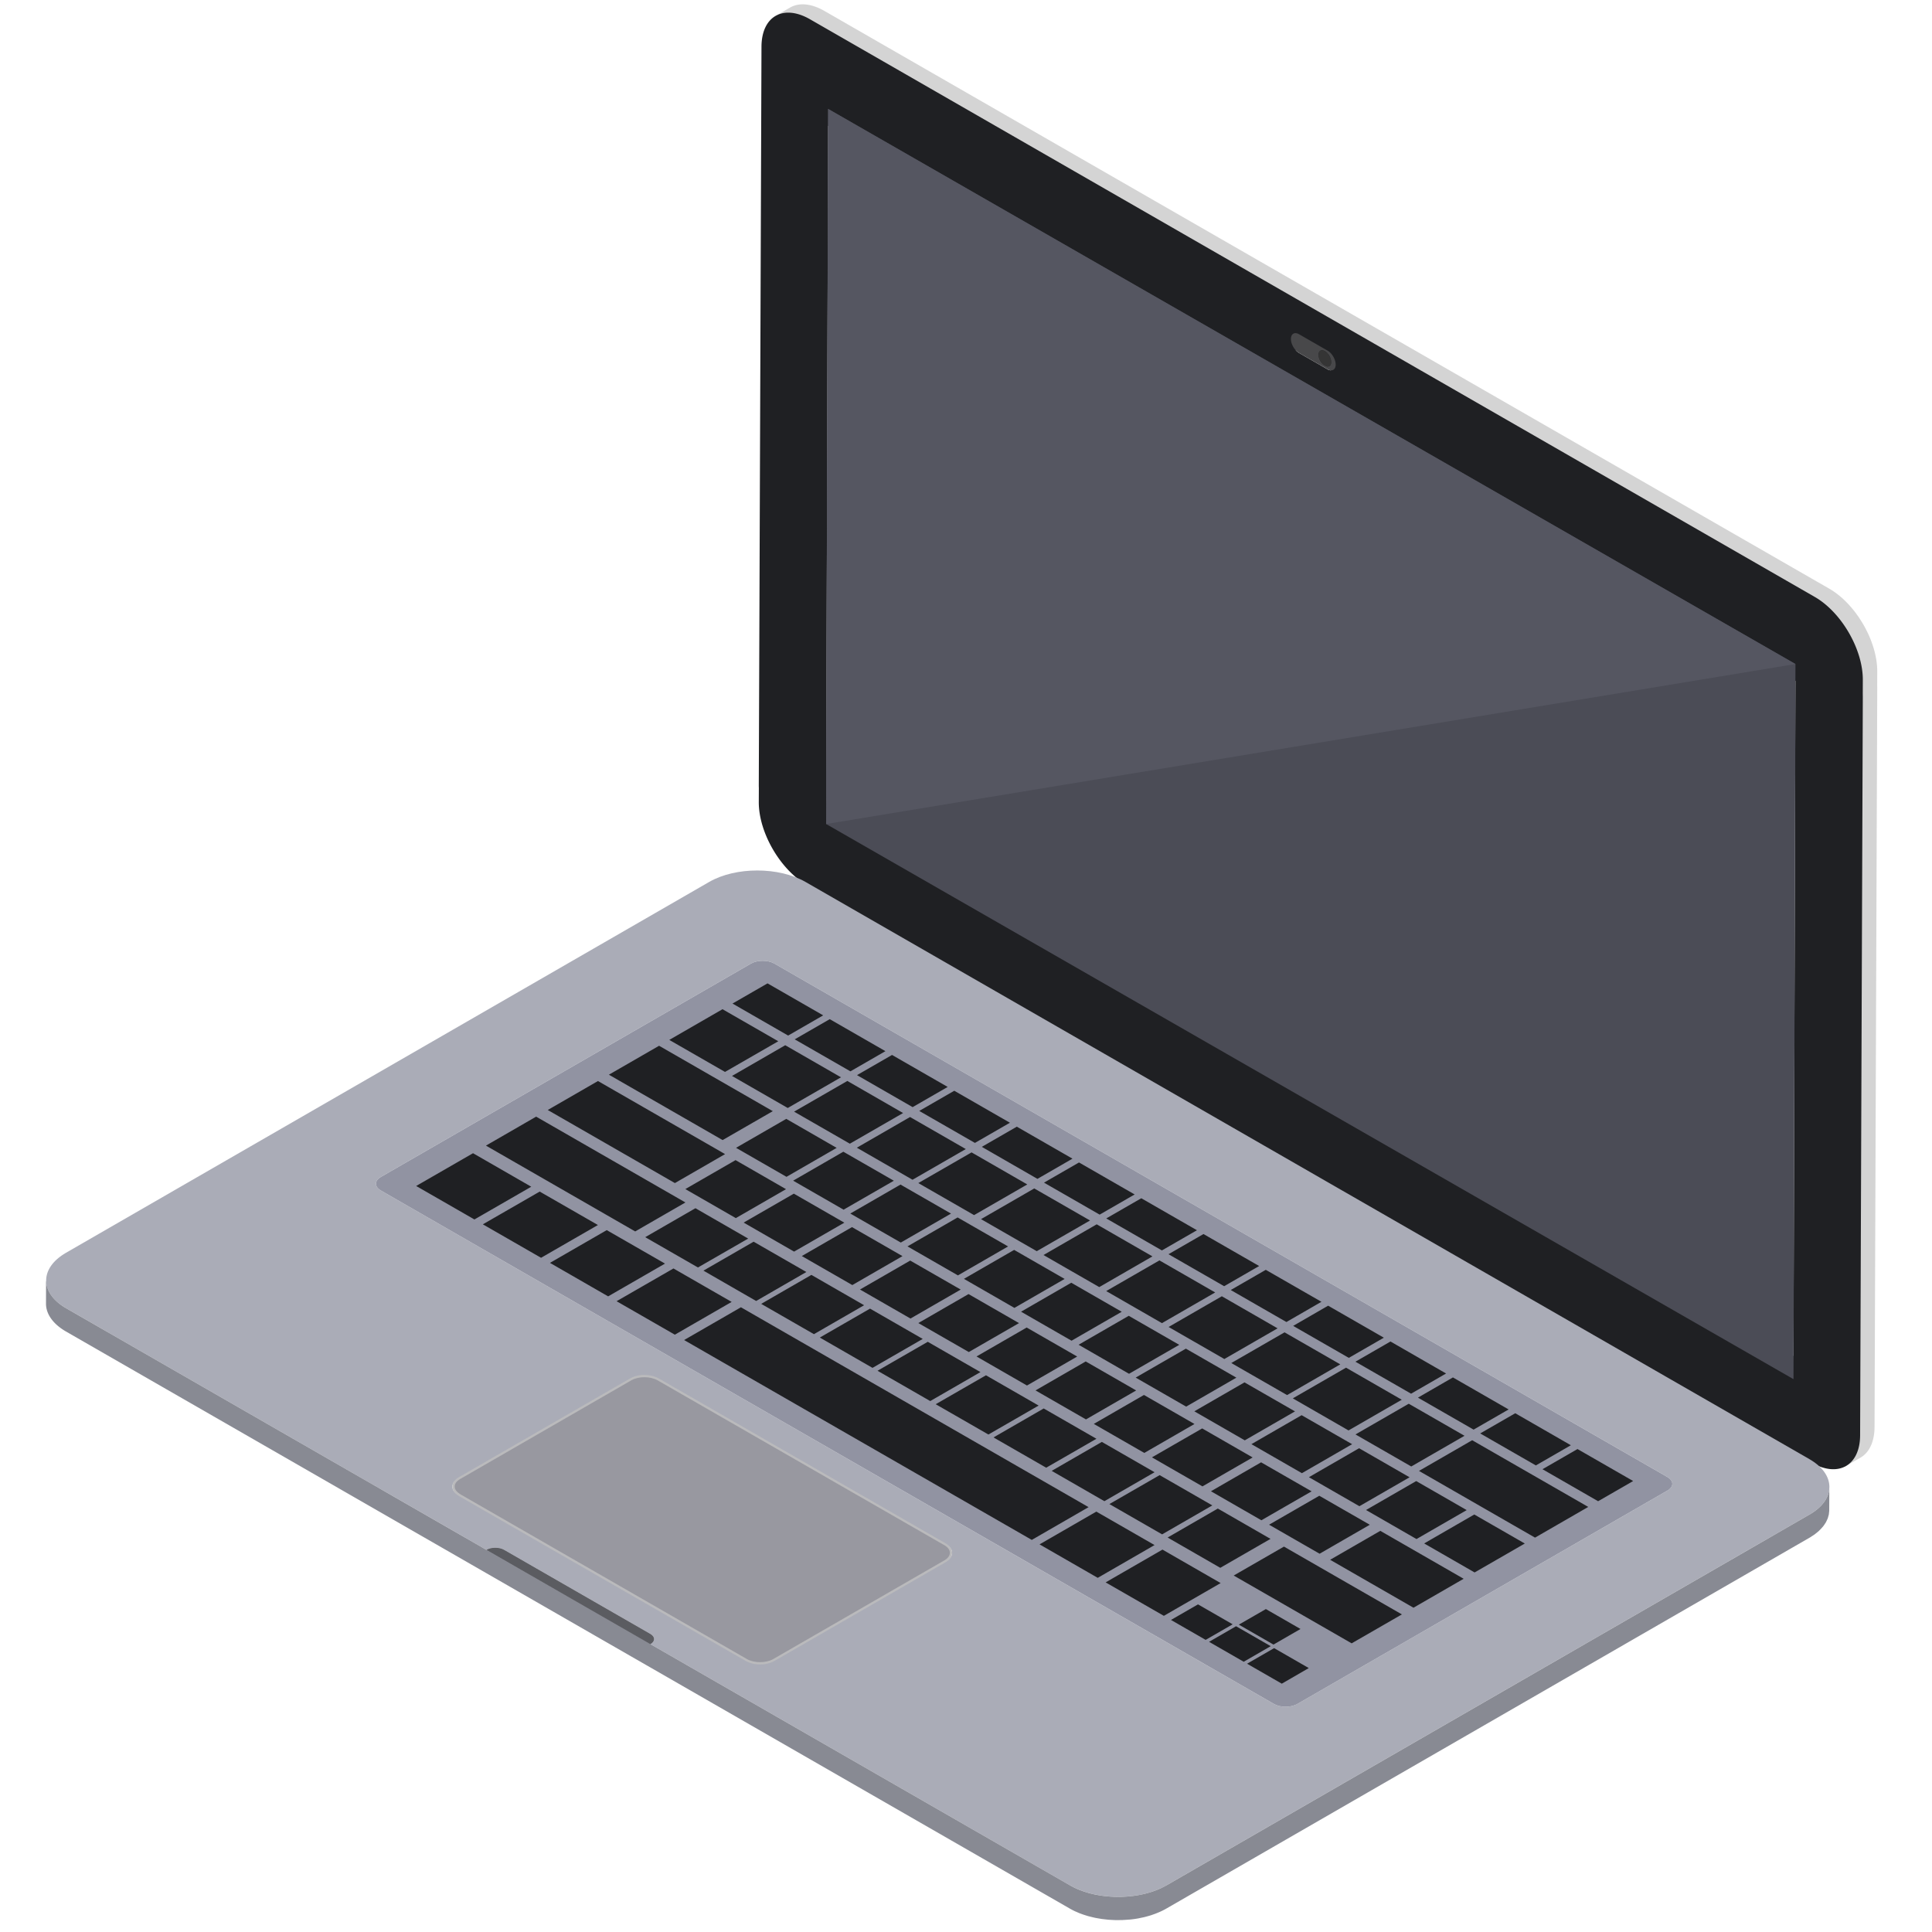 <?xml version="1.0" standalone="no"?><!DOCTYPE svg PUBLIC "-//W3C//DTD SVG 1.1//EN" "http://www.w3.org/Graphics/SVG/1.1/DTD/svg11.dtd"><svg t="1711850254728" class="icon" viewBox="0 0 1024 1024" version="1.1" xmlns="http://www.w3.org/2000/svg" p-id="37381" xmlns:xlink="http://www.w3.org/1999/xlink" width="200" height="200"><path d="M994.946 363.366l0.033-7.461c0.065-16.14-11.362-35.832-25.502-43.943L436.972 5.811C429.844 1.707 423.383 1.325 418.727 4.023L412.168 7.81l1.674 2.95-6.583 2.089c2.601 0 5.429 0.61 8.42 1.91l-3.511 2.032 1.674 2.95-6.583 2.089c3.47 0 7.371 1.089 11.516 3.47l532.504 306.152c13.702 7.859 24.844 26.591 25.47 42.423l-1.398 383.967a24.584 24.584 0 0 1-1.715 9.37l1.666 0.512c-0.106 3.251-0.683 6.079-1.666 8.46l4.047 1.26c2.796-1.625 5.599-3.235 8.395-4.852 4.584-2.649 7.436-8.281 7.469-16.286l1.43-391.42c0-0.504-0.008-1.008-0.033-1.52" fill="#D4D4D4" p-id="37382"></path><path d="M438.922 66.706l512.683 294.221-1.024 357.799-512.683-294.213 1.024-357.807zM686.73 185.588a3.966 3.966 0 0 1 1.82 0.569l15.051 8.639c0.65 0.374 1.26 0.894 1.812 1.495a3.982 3.982 0 0 1-1.837-0.569l-15.051-8.639a7.591 7.591 0 0 1-1.796-1.495z m300.601 174.73c0.065-16.148-11.362-35.84-25.494-43.951L429.324 10.216c-14.141-8.135-25.657-1.634-25.722 14.507l-1.43 391.396c0 0.488 0.008 0.967 0.033 1.447l-0.033 7.534c-0.049 16.148 11.362 35.84 25.502 43.967l532.504 306.16c14.141 8.111 25.657 1.625 25.722-14.515l1.43-391.42-0.024-1.512 0.024-7.469z" fill="#1F2023" p-id="37383"></path><path d="M702.188 193.812a7.371 7.371 0 0 1-3.348-5.77c0-2.113 1.52-2.983 3.373-1.926a7.363 7.363 0 0 1 3.356 5.795c-0.008 2.113-1.52 2.966-3.381 1.902m1.414-7.997L688.551 177.168c-2.381-1.373-4.324-0.268-4.34 2.479 0 2.731 1.926 6.055 4.315 7.428l15.051 8.631c2.406 1.382 4.348 0.284 4.364-2.438 0-2.755-1.934-6.079-4.34-7.461" fill="#48484A" p-id="37384"></path><path d="M702.204 186.124c-1.845-1.057-3.356-0.203-3.365 1.926 0 2.105 1.503 4.706 3.348 5.762 1.861 1.057 3.381 0.203 3.381-1.902a7.371 7.371 0 0 0-3.365-5.786" fill="#353535" p-id="37385"></path><path d="M951.629 351.963L438.922 57.726l-1.048 366.771 0.041 0.024-0.041 12.231 512.715 294.229 1.04-366.771-0.041-0.016z" fill="#4B4C56" p-id="37386"></path><path d="M437.882 424.497l0.033 0.016-0.033 12.239 513.747-84.797L438.922 57.726z" fill="#555661" p-id="37387"></path><path d="M883.793 790.024L687.624 903.127c-3.438 1.959-8.98 1.967-12.451-0.024l-73.533-42.26-332.572-191.204-67.194-38.644c-3.446-1.983-3.462-5.185-0.041-7.168l196.185-113.103c3.43-1.983 8.997-1.983 12.451 0l91.355 52.541L806.628 738.499l77.125 44.341c3.446 1.983 3.462 5.185 0.041 7.168M501.435 827.514l-90.778 52.322c-4.299 2.479-11.297 2.479-15.636-0.016l-152.137-87.463c-2.024-1.203-3.113-2.763-3.105-4.413 0-1.707 1.138-3.3 3.218-4.502l90.77-52.338c4.291-2.479 11.313-2.471 15.913 0.163l151.731 87.235c2.089 1.203 3.226 2.804 3.235 4.502 0.024 1.699-1.122 3.3-3.21 4.51M958.984 773.339L426.967 467.464c-14.141-8.111-36.994-8.135-51.078-0.024L34.97 664.007c-14.043 8.119-14.011 21.268 0.114 29.403l274.993 158.086-52.2-30.029c2.536-1.463 6.705-1.487 9.322 0.016l77.483 44.56c2.584 1.479 2.617 3.868 0.033 5.364l222.411 127.862c14.125 8.127 36.978 8.151 51.037 0.049l340.935-196.592c14.076-8.103 14.019-21.268-0.122-29.387" fill="#AAACB7" p-id="37388"></path><path d="M883.745 782.848l-77.109-44.341-304.811-175.242-91.347-52.533c-3.454-1.983-9.021-1.983-12.459 0l-196.185 113.103c-3.421 1.983-3.413 5.185 0.049 7.168l67.186 38.644 332.572 191.195 73.59 42.293c3.413 1.967 8.956 1.959 12.394 0l196.169-113.119c3.43-1.983 3.413-5.185-0.049-7.168z" fill="#9193A2" p-id="37389"></path><path d="M402.863 882.184a15.441 15.441 0 0 1-7.558-1.812L244.005 793.372c-2.82-1.625-4.202-3.397-4.218-5.429-0.008-1.95 1.219-3.738 3.47-5.039l90.762-52.338a15.197 15.197 0 0 1 7.493-1.804c2.869 0 5.591 0.666 7.68 1.869l0.675 0.374 151.268 86.975c2.251 1.292 3.495 3.072 3.495 5.014 0.024 1.95-1.219 3.738-3.462 5.039l-90.762 52.338a15.36 15.36 0 0 1-7.55 1.812" fill="#BABABC" p-id="37390"></path><path d="M500.549 819.005L349.282 732.038l-0.675-0.39c-3.917-2.251-10.159-2.259-13.978-0.057l-90.762 52.338c-1.869 1.089-2.885 2.495-2.877 4.007 0 1.52 1.057 2.942 3.617 4.413L395.898 879.34c3.836 2.194 10.102 2.194 13.922 0l90.754-52.338c1.853-1.073 2.885-2.495 2.877-4.007 0-1.52-1.04-2.926-2.901-3.998" fill="#9898A0" p-id="37391"></path><path d="M675.312 873.545l18.367 10.565-14.303 8.273-18.399-10.581 14.336-8.257z m-20.171-11.605l18.367 10.565-14.312 8.257-18.367-10.565 14.312-8.257z m15.799-9.102l18.351 10.557-14.312 8.265-18.367-10.565 14.328-8.257z m9.582-33.109l62.513 35.938-26.632 15.336-62.513-35.938 26.632-15.336z m-45.552 30.622l18.367 10.565-14.32 8.249-18.375-10.565 14.328-8.249z m-18.838-29.03l30.842 17.741-30.102 17.367-30.858-17.733 30.119-17.375z m115.46-9.939l44.178 25.397-26.591 15.344-44.178-25.405 26.591-15.336zM581.079 801.182l30.866 17.733-30.119 17.375-30.842-17.741 30.094-17.367z m200.33 1.536l26.77 15.384-26.608 15.327-26.738-15.376 26.575-15.336z m-135.94-3.153l27.932 16.075-26.632 15.336-27.908-16.059 26.608-15.352z m53.784-6.786l26.77 15.376-26.608 15.352-26.778-15.384 26.616-15.344zM392.712 692.882l184.255 105.935-30.094 17.367-184.279-105.935 30.119-17.367z m357.912 92.119l26.762 15.384-26.616 15.344-26.746-15.393 26.591-15.336z m29.663-21.65l61.521 35.352-28.209 16.27-61.505-35.361 28.193-16.262z m-165.652 18.497l27.924 16.051-26.616 15.344-27.941-16.059 26.632-15.336z m53.776-6.786l26.77 15.376-26.616 15.336-26.738-15.376 26.583-15.336z m51.931-7.469l26.762 15.393-26.591 15.336-26.762-15.384 26.583-15.344z m115.761 0.431l29.501 16.953-18.57 10.703-29.485-16.961 18.554-10.695z m-252.099-3.779l27.949 16.067-26.608 15.344-27.924-16.067 26.583-15.344z m53.183-7.152l26.738 15.384-26.6 15.336-26.77-15.384 26.632-15.336z m52.703-7.014l26.762 15.376-26.608 15.36-26.77-15.384 26.616-15.352z m-136.696-3.56l27.941 16.059-26.632 15.336-27.924-16.051 26.608-15.344z m193.479-2.511l29.558 16.985-28.233 16.27-29.558-16.985 28.233-16.27z m56.442 5.039l29.477 16.961-18.554 10.695-29.501-16.953 18.578-10.703z m-196.787-9.687l26.77 15.384-26.591 15.336-26.77-15.384 26.591-15.336z m53.281-6.672l26.77 15.376-26.616 15.344-26.738-15.384 26.583-15.336z m-137.021-3.755l27.916 16.051-26.624 15.336-27.932-16.051 26.632-15.336z m190.838-4.039l29.542 16.994-28.217 16.27-29.533-17.002 28.209-16.262z m56.653 5.169l29.525 16.969-18.562 10.695-29.501-16.953 18.538-10.711zM575.456 721.595l26.738 15.376-26.608 15.344-26.738-15.368 26.608-15.352z m53.085-6.786l26.762 15.376-26.608 15.352-26.77-15.384 26.616-15.344z m-136.802-3.625l27.924 16.051-26.608 15.36-27.949-16.067 26.632-15.344z m189.107-5.014l29.533 16.969-28.201 16.278-29.566-16.985 28.233-16.262z m56.133 4.852l29.477 16.961-18.554 10.703-29.501-16.953 18.578-10.711z m-192.813-7.404l26.77 15.384-26.616 15.352-26.746-15.401 26.591-15.336z m54.093-6.209l26.77 15.384-26.616 15.344-26.738-15.393 26.583-15.336z m-137.127-3.812l27.932 16.059-26.616 15.344-27.924-16.067 26.608-15.336z m186.466-6.55l29.542 17.002-28.209 16.262-29.542-16.985 28.209-16.278z m56.344 4.998l29.525 16.961-18.562 10.695-29.501-16.953 18.538-10.703z m-190.602-6.16l26.754 15.393-26.608 15.336-26.754-15.368 26.608-15.36z m54.451-6.006l26.754 15.384-26.6 15.344-26.762-15.376 26.608-15.352z m-210.846-7.566l30.842 17.733-30.102 17.367-30.883-17.741 30.151-17.359z m73.118 3.413l27.932 16.075-26.591 15.336-27.957-16.059 26.616-15.352z m184.466-7.688l29.542 16.985-28.217 16.27-29.542-17.002 28.217-16.254z m56.361 4.998l29.501 16.945-18.57 10.719-29.501-16.961 18.57-10.703z m-188.465-4.909l26.77 15.376-26.616 15.352-26.762-15.384 26.616-15.344z m55.093-5.648l26.762 15.384-26.616 15.352-26.762-15.393 26.616-15.344z m-138.077-4.348l27.949 16.059-26.616 15.36-27.932-16.083 26.591-15.336z m-77.857-6.136l30.883 17.741-30.135 17.367-30.842-17.749 30.094-17.359z m259.698-3.08l29.542 17.002-28.193 16.27-29.558-16.994 28.209-16.278z m56.596 5.153l29.501 16.953-18.554 10.695-29.501-16.953 18.554-10.695z m-186.303-3.673l26.762 15.384-26.591 15.336-26.77-15.384 26.6-15.336z m55.995-5.12l26.738 15.368-26.583 15.344-26.746-15.376 26.583-15.336z m-138.971-4.892l27.949 16.091-26.616 15.319-27.949-16.059 26.616-15.352z m-82.546-8.818l30.858 17.725-30.135 17.367-30.858-17.733 30.135-17.359z m134.697 1.097l26.77 15.384-26.632 15.336-26.738-15.384 26.6-15.336z m127.431-2.763l29.558 16.985-28.233 16.27-29.542-16.985 28.217-16.27z m56.726 5.201l29.501 16.953-18.578 10.703-29.485-16.961 18.562-10.695z m-127.618-7.249l26.77 15.384-26.616 15.352-26.762-15.384 26.608-15.352z m-193.122-36.003l79.116 45.487-26.616 15.352-79.108-45.487 26.608-15.352zM250.718 611.23l30.858 17.757-30.119 17.351-30.883-17.741 30.143-17.367z m139.134 3.657l26.754 15.393-26.6 15.344-26.762-15.393 26.616-15.344z m125.099-4.096l29.525 16.985-28.193 16.254-29.558-16.985 28.225-16.254z m56.946 5.339L601.397 633.084l-18.554 10.695-29.501-16.953 18.554-10.695zM446.984 610.434l26.77 15.376-26.632 15.344L420.385 625.778 446.984 610.434z m-130.048-37.465l67.373 38.733-26.6 15.352-67.389-38.733 26.616-15.352z m165.4 19.074l29.558 16.985-28.233 16.262-29.517-16.985 28.201-16.262z m56.596 5.12l29.501 16.953-18.57 10.711-29.485-16.969 18.554-10.695z m-122.205-4.145l26.722 15.384-26.591 15.344-26.738-15.376 26.608-15.344z m32.386-20.09l29.542 17.002-28.217 16.254-29.558-16.985 28.233-16.27z m56.669 5.193l29.501 16.953-18.554 10.695-29.501-16.953 18.554-10.695z m-156.453-23.845l60.278 34.662-26.608 15.327-60.27-34.653 26.6-15.336z m66.869-0.284l29.542 17.002-28.217 16.27-29.542-16.985 28.217-16.286z m56.596 5.153l29.501 16.953-18.578 10.703-29.485-16.961 18.562-10.695zM382.944 534.902l29.558 16.985-28.233 16.254-29.533-16.969 28.209-16.27z m56.832 5.274l29.517 16.961-18.554 10.695-29.525-16.961 18.562-10.695z m-32.971-18.968l29.501 16.953-18.578 10.711-29.485-16.969 18.562-10.695z" fill="#1F2023" p-id="37392"></path><path d="M618.163 999.318c-14.06 8.103-36.913 8.078-51.037-0.049L344.714 871.408c2.584-1.487 2.552-3.877-0.033-5.364l-77.483-44.552c-2.617-1.503-6.786-1.487-9.322-0.024l52.2 30.029L35.084 693.411C28.168 689.428 24.657 684.243 24.495 679.034l-0.081 0.016L24.381 690.948c-0.016 5.348 3.527 10.703 10.614 14.791l265.671 152.73 42.098 24.202 1.869 1.065 222.411 127.862c0.845 0.488 1.731 0.943 2.641 1.382 0.333 0.154 0.691 0.284 1.024 0.431 0.52 0.236 1.04 0.479 1.577 0.683l0.163 0.057c1.26 0.488 2.552 0.918 3.877 1.3l0.341 0.122 0.943 0.228c0.731 0.195 1.463 0.374 2.211 0.545l0.618 0.138c0.284 0.065 0.585 0.098 0.87 0.163 0.634 0.114 1.276 0.228 1.918 0.325l0.788 0.138c0.276 0.041 0.545 0.049 0.813 0.089 0.618 0.081 1.219 0.138 1.829 0.203 0.293 0.033 0.577 0.081 0.87 0.098 0.252 0.024 0.504 0.024 0.756 0.041 0.634 0.049 1.26 0.073 1.894 0.098l0.902 0.049h0.675c0.699 0 1.39 0 2.089-0.016 0.317 0 0.626 0.016 0.935 0 0.179 0 0.341-0.024 0.512-0.041 0.878-0.033 1.755-0.098 2.625-0.163 0.284-0.033 0.585-0.033 0.87-0.057a56.255 56.255 0 0 0 4.592-0.634l1.187-0.26c0.65-0.13 1.3-0.26 1.95-0.406 0.471-0.114 0.943-0.252 1.406-0.374 0.634-0.179 1.276-0.349 1.894-0.545l0.398-0.114c0.211-0.073 0.398-0.163 0.601-0.228 0.975-0.325 1.934-0.683 2.861-1.073 0.341-0.146 0.675-0.276 1.016-0.431 1.17-0.52 2.316-1.081 3.397-1.707l340.927-196.584 0.479-0.276c0.325-0.187 0.593-0.406 0.894-0.593 0.455-0.293 0.91-0.577 1.333-0.878 0.341-0.244 0.65-0.504 0.975-0.764 0.39-0.317 0.788-0.626 1.146-0.943 0.073-0.065 0.163-0.122 0.228-0.187 0.13-0.122 0.228-0.26 0.358-0.382 0.561-0.545 1.081-1.097 1.544-1.658 0.106-0.114 0.236-0.236 0.325-0.349 0.098-0.114 0.163-0.244 0.244-0.349 0.309-0.406 0.585-0.829 0.845-1.252 0.114-0.179 0.268-0.358 0.366-0.545 0.049-0.081 0.081-0.187 0.13-0.276 0.195-0.358 0.358-0.723 0.52-1.089 0.098-0.219 0.228-0.439 0.309-0.666l0.065-0.228c0.122-0.341 0.211-0.691 0.301-1.04 0.065-0.252 0.171-0.504 0.219-0.748l0.024-0.211c0.065-0.341 0.081-0.707 0.122-1.057 0.024-0.26 0.081-0.528 0.089-0.796v-0.317c0.016-3.755 0.041-7.517 0.041-11.272-0.447 4.933-3.925 9.793-10.468 13.564l-340.927 196.584z" fill="#888A93" p-id="37393"></path><path d="M344.682 866.044l-77.523-44.577c-2.576-1.479-6.745-1.463-9.297 0l52.216 30.029 34.637 19.911c2.584-1.495 2.552-3.877-0.033-5.364" fill="#5B5C61" p-id="37394"></path></svg>